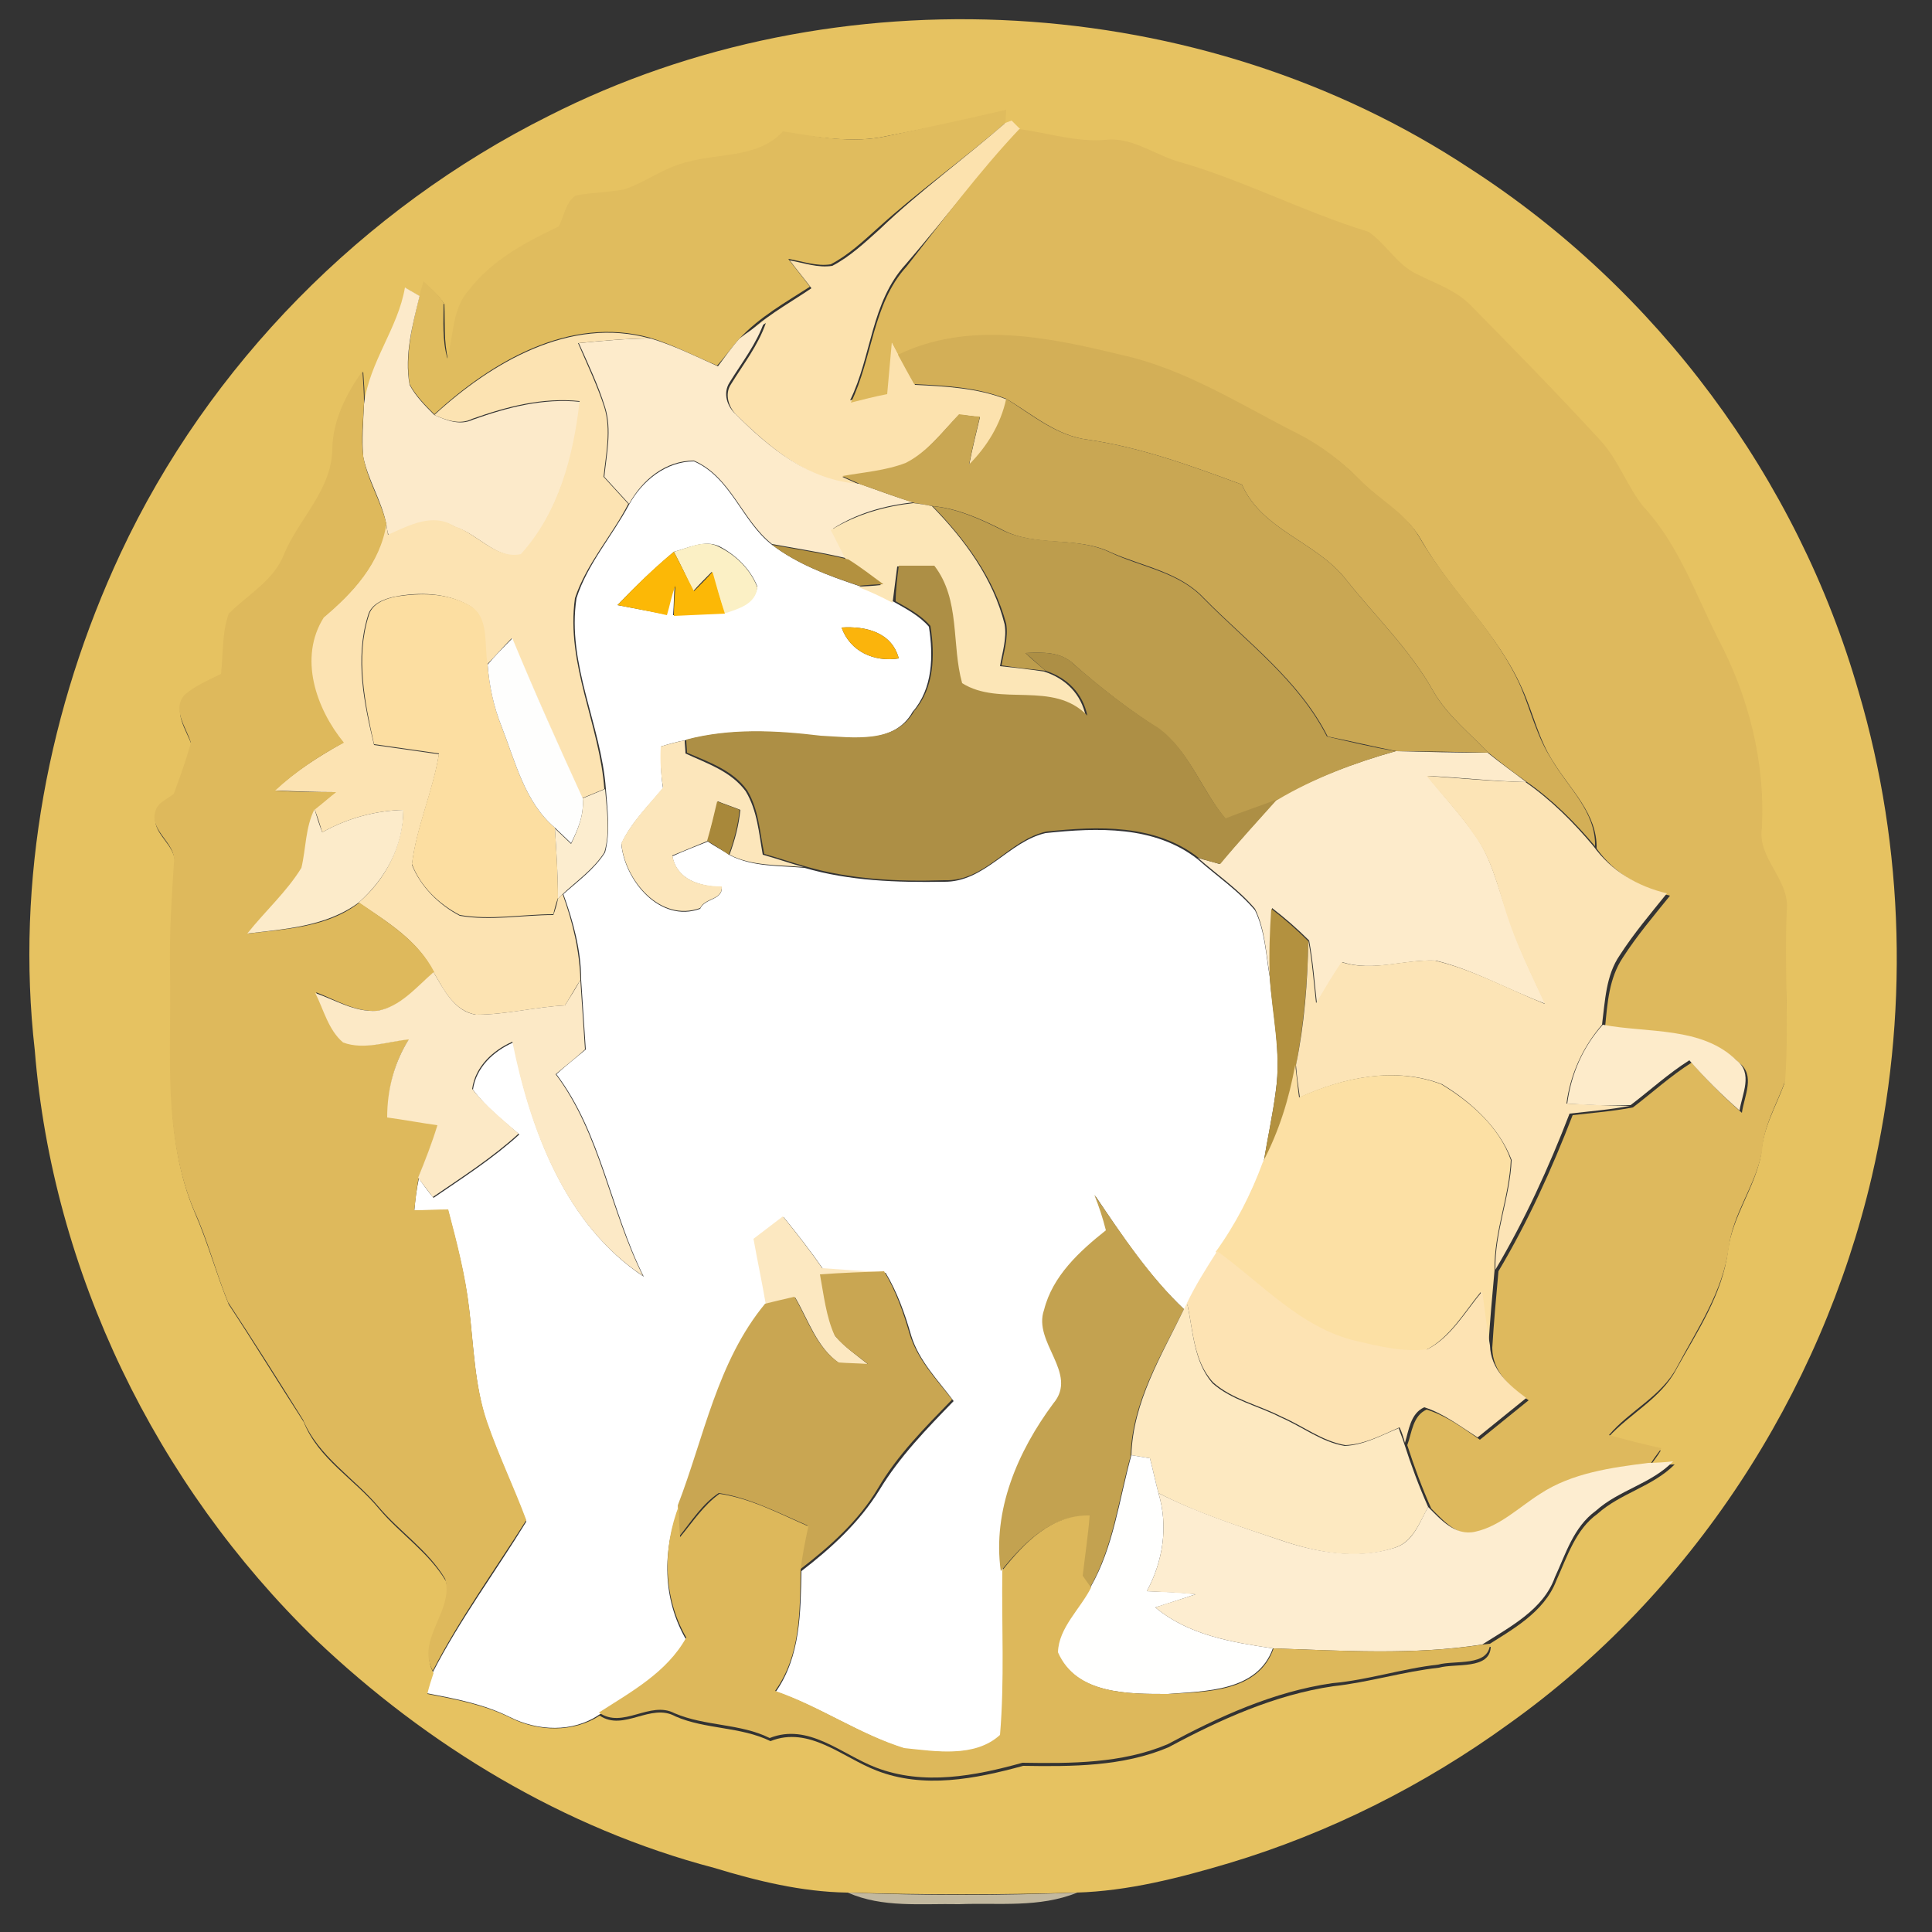<?xml version="1.0" encoding="utf-8"?>
<!-- Generator: Adobe Illustrator 26.0.3, SVG Export Plug-In . SVG Version: 6.00 Build 0)  -->
<svg version="1.1" id="Layer_1" xmlns="http://www.w3.org/2000/svg" xmlns:xlink="http://www.w3.org/1999/xlink" x="0px" y="0px"
	 viewBox="0 0 250 250" style="enable-background:new 0 0 250 250;" xml:space="preserve">
<rect x="0" y="0" width="250" height="250" fill="#333333" stroke="none"/>
<style type="text/css">
	.st0{fill:#FFFFFF;}
	.st1{fill:#E6C261;}
	.st2{fill:#E0BC5E;}
	.st3{fill:#FCE2AE;}
	.st4{fill:#DEB95D;}
	.st5{fill:#FCEACA;}
	.st6{fill:#FDEBCB;}
	.st7{fill:#FCE3B2;}
	.st8{fill:#D3AF57;}
	.st9{fill:#DEB95C;}
	.st10{fill:#C9A753;}
	.st11{fill:#FCE6B7;}
	.st12{fill:#BD9D4D;}
	.st13{fill:#FBF0C5;}
	.st14{fill:#B3913F;}
	.st15{fill:#FCB806;}
	.st16{fill:#AD8F45;}
	.st17{fill:#FCDEA1;}
	.st18{fill:#FBB40C;}
	.st19{fill:#FEFEFD;}
	.st20{fill:#FCE6BB;}
	.st21{fill:#FCE4B6;}
	.st22{fill:#FCEDCF;}
	.st23{fill:#A8883A;}
	.st24{fill:#FCEBCA;}
	.st25{fill:#FCE9C6;}
	.st26{fill:#FDEBCA;}
	.st27{fill:#FCE0A4;}
	.st28{fill:#C3A250;}
	.st29{fill:#FCE8C1;}
	.st30{fill:#FDE3B3;}
	.st31{fill:#C9A652;}
	.st32{fill:#FDE9C1;}
	.st33{fill:#FFFFFE;}
	.st34{fill:#FDEDD0;}
	.st35{fill:#DDB85B;}
	.st36{fill:#C2B89F;}
</style>
<g id="_x23_ffffffff">
	<path class="st0" d="M81.4,65.3c1.7-3.1,4.8-5.6,8.4-5.6c4.8,2.1,6.2,7.8,10.1,10.8c3.3,2.5,7.3,4,11.2,5.3
		c1.6,0.6,3.1,1.3,4.6,2.1c1.6,0.9,3.3,1.8,4.5,3.2c0.6,3.8,0.5,8-2.1,11c-2.4,4.3-8,3.4-12.1,3.2c-5.8-0.8-11.7-1-17.4,0.5
		c-1.1,0.2-2.1,0.5-3.1,0.8c0,1.8,0,3.6,0.3,5.4c-1.9,2.3-4.1,4.4-5.4,7.2c0.4,4.7,5,10.3,10.2,8.4c0.6-1.4,2.9-1.1,2.8-2.8
		c-2.8-0.1-5.8-0.9-6.4-4c1.5-0.7,3.1-1.3,4.6-1.9c0.7,0.5,2.2,1.3,2.9,1.8c3,1.5,6.4,1.3,9.6,1.6c5.8,1.7,12,1.9,18,1.8
		c5.3,0.1,8.4-5.2,13.2-6.3c6.7-0.7,14.1-1,19.7,3.4c2.5,2.2,5.3,4.1,7.4,6.6c1.3,2.7,1.4,5.7,1.9,8.6c0.4,4.9,1.5,9.8,0.8,14.7
		c-0.4,3.2-1.1,6.3-1.6,9.4c-1.6,4-3.5,7.9-5.9,11.5c-1.4,2.2-2.7,4.4-3.9,6.7l-0.4,0.8c-4.6-4.3-8.1-9.6-11.6-14.8
		c0.6,1.5,1.1,3,1.7,4.5c-3.4,2.8-6.9,5.9-8,10.3c-1.5,4.2,4.4,8.2,1.2,12.1c-4.6,6.2-8,13.8-6.8,21.7c0,7.1,0.3,14.2-0.3,21.3
		c-3.3,2.9-8.3,2.1-12.4,1.7c-5.8-1.8-10.9-5.4-16.7-7.4c3.2-4.6,3.2-10.3,3.3-15.6c3.9-3,7.5-6.3,10.1-10.5
		c2.6-4.3,6.1-7.9,9.6-11.5c-2-2.7-4.5-5.2-5.5-8.5c-0.8-2.8-1.8-5.6-3.3-8.1c-2.7-0.1-5.4-0.3-8.1-0.5c-1.6-2.3-3.3-4.5-5.1-6.7
		c-1.3,1-2.5,1.9-3.8,2.9c0.6,2.8,1.1,5.7,1.6,8.5c-6.2,7.4-7.9,17.2-11.3,26.1c-2.2,5.6-2.2,11.9,0.9,17.2c-2.6,4.5-7.2,7-11.3,9.7
		c-3.4,2.3-7.9,2.1-11.5,0.3c-3.4-1.7-7.1-2.4-10.8-3.1c0.2-0.9,0.5-1.8,0.8-2.7c3.5-6.8,8.1-13,12.1-19.5
		c-1.6-4.3-3.6-8.5-5.1-12.8c-1.6-4.8-1.7-9.8-2.3-14.7c-0.5-4.3-1.6-8.5-2.7-12.7c-1.5,0-2.9,0.1-4.4,0.1c0.1-1.4,0.3-2.9,0.6-4.3
		c0.6,0.8,1.2,1.7,1.9,2.5c3.8-2.6,7.7-5.1,11.1-8.2c-2.1-1.8-4.3-3.5-6-5.8c0.4-2.9,2.7-5,5.2-6.1c2.3,11.4,6.8,23.6,16.9,30.3
		C79,156.6,77.8,146.7,72,139c1.2-1.1,2.5-2.1,3.8-3.2c-0.2-3-0.4-6-0.6-9c0-3.8-1-7.5-2.3-11.1c1.9-1.7,4-3.2,5.4-5.4
		c0.7-2.7,0.3-5.5,0.1-8.2c-0.6-8.3-5.1-16.2-3.8-24.7C76,73,79.2,69.4,81.4,65.3 M87.2,71.4c-2.6,2.2-5,4.5-7.3,6.9
		c2.1,0.4,4.2,0.8,6.3,1.2c0.4-1.3,0.6-2.6,1.1-3.8c-0.1,1.3-0.1,2.6-0.2,3.9c2.2-0.1,4.4-0.2,6.6-0.3c1.7-0.6,4-1.2,4.3-3.4
		c-0.9-2.3-2.8-4.1-4.9-5.2C91.2,69.8,89.1,70.9,87.2,71.4 M108.9,81.2c1.1,3.1,4.2,4.5,7.4,4C115.4,81.8,112,81,108.9,81.2z"/>
</g>
<g id="_x23_e6c261ff">
	<path class="st1" d="M71,15c37.2-18.9,84.4-16.2,119.2,6.8c24.2,15.6,42.4,40.1,50.3,67.7c6,20.3,6.5,42.2,1.7,62.8
		c-6.6,28.2-23.4,54-47,70.8c-10.9,7.9-23.2,14.1-36.2,18c-6.4,1.9-13,3.6-19.7,3.8c-9.9,0.3-19.8,0.3-29.7,0
		c-5.9-0.1-11.6-1.5-17.2-3.2c-19.4-5.1-37.1-15.8-51.6-29.6c-20.6-20-34-47.5-36.3-76.2C2,114,6.3,91.5,15.6,71.6
		C27,47.2,47,27,71,15 M114.8,17.6c-4.4,1-9,0.1-13.4-0.4c-3.2,3.4-8,2.8-12.1,3.9c-3,0.6-5.5,2.6-8.4,3.6c-2.1,0.4-4.2,0.4-6.3,0.8
		c-1.3,0.8-1.5,2.7-2.2,4c-4.3,2.1-8.7,4.4-11.6,8.2c-2.2,2.4-2,5.9-2.8,8.9c-0.6-2.4-0.4-4.8-0.5-7.2c-0.6-1.1-1.7-1.9-2.6-2.8
		c-0.1,0.5-0.4,1.4-0.5,1.8c-0.5-0.3-1.4-0.8-1.9-1.1c-0.9,5.3-4.6,9.7-5.3,15c0-1.4-0.1-2.8-0.2-4.2c-2,3-3.8,6.3-3.9,10
		c-0.1,5.3-4.3,9.1-6.2,13.8c-1.3,3.5-4.6,5.4-7.2,7.8c-1,2.5-0.7,5.2-1,7.8c-1.6,0.8-3.3,1.5-4.7,2.7c-1.7,1.9,0.1,4.2,0.8,6.2
		c-0.6,2.2-1.4,4.5-2.2,6.6c-0.8,0.8-2.1,1.2-2.4,2.3c-0.8,2.6,2.8,4,2.4,6.7c-0.3,4.7-0.6,9.4-0.5,14.1c0.2,10.3-1,21.1,3.1,30.8
		c1.7,3.9,2.8,8,4.4,11.9c3.3,5,6.4,10.1,9.7,15.2c1.9,4.8,6.6,7.4,9.8,11.3c2.7,3.2,6.4,5.6,8.6,9.3c1.2,4.1-3.8,7.8-1.6,11.9
		c-0.3,0.9-0.6,1.8-0.8,2.7c3.7,0.7,7.4,1.4,10.8,3.1c3.6,1.8,8.1,1.9,11.5-0.3c3.1,2.1,6.6-1.7,9.8,0.1c3.9,1.7,8.4,1.3,12.3,3.2
		c5-2,9.3,2.1,13.7,3.8c6.1,2.4,12.8,1.1,19-0.6c6.3,0.1,12.9,0.1,18.8-2.4c6.7-3.6,13.8-6.8,21.3-7.9c4.6-0.5,9.1-1.9,13.7-2.4
		c2.1-0.6,6.6,0.3,6.7-2.7l-0.9,0.1c3.6-2.3,7.8-4.5,9.4-8.7c1.4-3.1,2.5-6.6,5.3-8.6c3-2.7,7.1-3.5,10-6.4c-0.8,0-2.4,0.1-3.2,0.2
		c0.5-0.7,1-1.3,1.4-2c-2.3-0.5-4.6-1.1-6.8-1.7c2.8-3.1,6.8-5,8.8-8.8c2.7-4.9,6-9.7,6.7-15.4c0.6-4.5,3.5-8.1,4.3-12.5
		c0.2-3.3,1.9-6.1,3-9.1c0.5-7.3,0-14.7,0.2-22c0.5-4.1-3.8-6.8-3.2-10.9c0.5-8.4-1.7-16.8-5.6-24.2c-2.9-5.9-5.2-12.4-9.8-17.3
		c-2.1-2.7-3.2-6-5.5-8.5c-5.4-5.9-11.1-11.6-16.6-17.4c-1.9-2-4.6-2.9-7-4.1c-2.6-1.2-4-3.9-6.3-5.5c-8.5-2.6-16.5-6.8-25-9.2
		c-3-1-5.7-3.1-9.1-2.7c-3.8,0.3-7.4-0.9-11.1-1.4c-0.3-0.3-0.8-0.8-1.1-1.1l-0.8,0.3c0-0.4,0.1-1.3,0.1-1.7
		C125.1,15.5,119.9,16.6,114.8,17.6z"/>
</g>
<g id="_x23_e0bc5eff">
	<path class="st2" d="M114.8,17.6c5.1-1.1,10.3-2.2,15.4-3.4c0,0.4-0.1,1.3-0.1,1.7c-5.4,4.7-11.2,8.8-16.5,13.6
		c-1.9,1.7-3.8,3.5-6.1,4.7c-1.8,0.3-3.7-0.4-5.5-0.7c0.9,1.2,1.9,2.4,2.8,3.6c-3.1,2-6.5,3.9-9.1,6.7c-1,1.1-1.9,2.4-2.9,3.5
		c-2.9-1.2-5.7-2.7-8.7-3.6c-10.4-2.9-20.5,3.1-27.9,9.9c-1.2-1.2-2.4-2.4-3.2-3.9c-0.6-3.9,0.4-7.8,1.3-11.5
		c0.1-0.5,0.4-1.4,0.5-1.8c0.9,0.9,2,1.7,2.6,2.8c0,2.4-0.2,4.8,0.5,7.2c0.8-3,0.6-6.5,2.8-8.9c3-3.9,7.4-6.2,11.6-8.2
		c0.7-1.3,0.9-3.2,2.2-4c2.1-0.4,4.2-0.4,6.3-0.8c2.9-1,5.4-3,8.4-3.6c4.1-1.1,9-0.5,12.1-3.9C105.8,17.7,110.3,18.6,114.8,17.6z"/>
</g>
<g id="_x23_fce2aeff">
	<path class="st3" d="M130.1,15.9l0.8-0.3c0.3,0.3,0.8,0.8,1.1,1.1c-5.2,5.6-9.8,11.7-14.8,17.5c-4.5,4.9-4.4,11.9-7.2,17.6
		c1.5-0.4,3.1-0.7,4.7-1.1c0.2-2.2,0.4-4.5,0.6-6.7c0.3,0.6,0.7,1.3,1,1.9c0.7,1.3,1.4,2.6,2.1,3.9c4,0.2,8.1,0.4,11.9,1.9
		c-0.7,3.3-2.5,6.2-4.9,8.5c0.4-2.1,0.9-4.1,1.4-6.2c-0.7-0.1-2-0.3-2.7-0.3c-2.2,2.2-4.1,4.9-6.9,6.3c-2.6,1-5.5,1.2-8.2,1.7
		c0.8,0.4,1.6,0.7,2.4,1.1c-6.5-0.4-11.6-4.7-16-9c-1.1-1-1.7-2.8-0.8-4.1c1.6-2.6,3.5-5,4.5-7.9c-1.1,0.7-2.2,1.4-3.2,2.2
		c2.6-2.8,6-4.6,9.1-6.7c-0.9-1.2-1.9-2.4-2.8-3.6c1.8,0.3,3.6,1,5.5,0.7c2.3-1.2,4.2-3,6.1-4.7C118.9,24.8,124.7,20.6,130.1,15.9z"
		/>
</g>
<g id="_x23_deb95dff">
	<path class="st4" d="M131.9,16.7c3.7,0.5,7.3,1.7,11.1,1.4c3.3-0.4,6.1,1.7,9.1,2.7c8.6,2.4,16.5,6.6,25,9.2
		c2.3,1.6,3.7,4.3,6.3,5.5c2.4,1.2,5.1,2.1,7,4.1C196,45.3,201.6,51,207.1,57c2.3,2.5,3.4,5.8,5.5,8.5c4.6,4.9,6.8,11.4,9.8,17.3
		c3.9,7.4,6,15.8,5.6,24.2c-0.7,4.1,3.7,6.8,3.2,10.9c-0.3,7.3,0.3,14.7-0.2,22c-1.1,3-2.8,5.8-3,9.1c-0.8,4.4-3.8,8-4.3,12.5
		c-0.8,5.7-4.1,10.5-6.7,15.4c-2,3.8-6.1,5.6-8.8,8.8c2.2,0.6,4.5,1.2,6.8,1.7c-0.5,0.7-1,1.3-1.4,2c-4.8,0.6-9.8,1.3-13.9,4.1
		c-2.7,1.7-5.1,4.2-8.4,4.9c-2.6,0.6-4.5-1.6-6.1-3.2c-1.2-2.7-2.2-5.4-3.1-8.2c0.6-1.6,0.7-3.8,2.5-4.6c2.6,0.8,4.7,2.4,6.9,3.9
		c2.1-1.7,4.2-3.4,6.3-5.1c-2.3-1.6-4.7-3.7-4.7-6.8c0.2-3.3,0.5-6.6,0.8-9.9c3.8-6.4,6.9-13.2,9.6-20.2c2.6-0.3,5.2-0.5,7.8-1
		c2.5-1.9,4.9-4.1,7.6-5.8c2,2.3,4.2,4.5,6.5,6.5c0.3-2.2,1.8-4.9-0.4-6.5c-4.5-4.4-11.6-3.5-17.3-4.6c0.3-3.1,0.5-6.3,2.3-9
		c1.8-2.8,4-5.4,6.1-8c-3.8-0.9-7.2-2.9-9.5-6.1c0.1-4.5-3.4-7.6-5.6-11.2c-1.9-2.9-2.6-6.3-4-9.4c-3.2-7.3-9.3-12.6-13.2-19.5
		c-1.8-3.1-5.1-4.8-7.6-7.3c-2.3-2.4-5-4.5-8.1-6c-7.4-3.8-14.6-8.4-22.9-10.2c-9.3-2.3-19.7-4.4-28.8,0c-0.3-0.6-0.7-1.3-1-1.9
		c-0.2,2.2-0.4,4.5-0.6,6.7c-1.6,0.3-3.1,0.7-4.7,1.1c2.8-5.7,2.8-12.8,7.2-17.6C122.1,28.4,126.7,22.2,131.9,16.7z"/>
</g>
<g id="_x23_fceacaff">
	<path class="st5" d="M52.4,37.2c0.5,0.3,1.4,0.8,1.9,1.1c-0.9,3.7-2,7.6-1.3,11.5c0.8,1.5,2,2.7,3.2,3.9c1.6,0.7,3.3,1.4,5,0.6
		c4.5-1.6,9.1-2.8,13.9-2.3c-0.8,7-2.8,14.4-7.6,19.8c-3.2,0.7-5.6-2.7-8.6-3.6c-2.8-1.7-5.9-0.1-8.6,1.1c-0.1-0.3-0.3-1.1-0.3-1.4
		c-0.6-3.1-2.4-5.8-3-8.8c-0.2-2.3,0-4.5,0.1-6.8C47.8,46.8,51.5,42.5,52.4,37.2z"/>
</g>
<g id="_x23_fdebcbff">
	<path class="st6" d="M95.7,43.8c1-0.8,2.1-1.5,3.2-2.2c-1,2.9-2.9,5.3-4.5,7.9c-0.9,1.4-0.3,3.1,0.8,4.1c4.4,4.4,9.5,8.6,16,9
		c2.3,0.8,4.6,1.7,7,2.4c-3.7,0.4-7.3,1.4-10.4,3.4c0.7,1.3,1.3,2.6,2,3.9c-3.3-0.8-6.6-1.3-9.9-1.9c-3.9-3.1-5.3-8.7-10.1-10.8
		c-3.7,0-6.7,2.5-8.4,5.6c-1.1-1.2-2.1-2.3-3.2-3.5c0.3-3,1-6.1,0.1-9c-0.9-2.9-2.2-5.6-3.4-8.3c3.1-0.3,6.2-0.6,9.3-0.6
		c3,0.9,5.8,2.3,8.7,3.6C93.8,46.2,94.7,44.9,95.7,43.8z"/>
	<path class="st6" d="M180.6,97.2c4,0.1,7.9,0.2,11.9,0.2c1.6,1.3,3.3,2.5,5,3.8c-4.3-0.1-8.6-0.6-12.8-0.8c2.1,2.6,4.3,5,6.2,7.7
		c2.1,3,2.9,6.6,4.1,10c1.3,4.1,3.2,8,5,11.8c-4.8-1.8-9.3-4.4-14.2-5.6c-4-0.2-8.1,1.5-12.1,0.2c-1.1,1.7-2.2,3.5-3.3,5.3
		c-0.3-2.7-0.5-5.4-1-8.1c-1.5-1.5-3.1-2.9-4.8-4.2c-0.2,2.9-0.3,5.8-0.3,8.7c-0.5-2.9-0.6-5.9-1.9-8.6c-2.1-2.5-4.9-4.4-7.4-6.6
		c0.9,0.3,1.9,0.5,2.8,0.8c2.4-2.8,4.9-5.6,7.4-8.4C170,100.7,175.2,98.7,180.6,97.2z"/>
</g>
<g id="_x23_fce3b2ff">
	<path class="st7" d="M56.2,53.7c7.4-6.8,17.6-12.8,27.9-9.9c-3.1,0-6.2,0.3-9.3,0.6c1.2,2.8,2.5,5.5,3.4,8.3c0.9,2.9,0.2,6.1-0.1,9
		c1.1,1.2,2.1,2.3,3.2,3.5c-2.1,4.1-5.4,7.7-6.9,12.2c-1.2,8.5,3.2,16.4,3.8,24.7c-1,0.4-1.9,0.8-2.9,1.2
		c-3.1-6.9-6.2-13.8-9.1-20.7c-1.1,1.1-2.1,2.3-3.2,3.4c-0.5-2.6,0.3-6.2-2.4-7.7c-2.9-1.6-6.3-1.7-9.5-1.1
		c-1.4,0.3-3.1,0.9-3.5,2.5c-1.7,5.5-0.5,11.3,0.8,16.7c2.8,0.4,5.6,0.8,8.4,1.2c-0.8,4.9-2.9,9.4-3.5,14.3c1.1,2.8,3.5,5.2,6.2,6.6
		c4,0.7,8.1-0.1,12.1-0.1c0.2-0.5,0.5-1.5,0.6-2.1l0.6-0.6c1.3,3.6,2.2,7.3,2.3,11.1c-0.7,1.1-1.3,2.2-2,3.3
		c-3.8,0.2-7.6,1.2-11.5,1.2c-2.9-0.5-4.2-3.3-5.5-5.5c-2-4.1-6-6.5-9.7-9c3.5-3,5.7-7.3,5.8-12c-3.7,0.1-7.3,1.1-10.5,2.9
		c-0.3-1-0.6-2-1-3c0.9-0.7,1.8-1.5,2.7-2.2c-2.6,0-5.3-0.1-7.9-0.2c2.7-2.5,5.7-4.4,8.9-6.2c-3.6-4.4-5.9-11-2.6-16.2
		c3.8-3.2,7.3-6.9,8.1-12.1c0.1,0.3,0.3,1,0.3,1.4c2.7-1.2,5.8-2.9,8.6-1.1c2.9,0.9,5.4,4.3,8.6,3.6c4.9-5.4,6.8-12.7,7.6-19.8
		c-4.8-0.5-9.4,0.7-13.9,2.3C59.5,55,57.8,54.4,56.2,53.7z"/>
</g>
<g id="_x23_d3af57ff">
	<path class="st8" d="M116.2,45.9c9.1-4.4,19.4-2.3,28.8,0c8.3,1.8,15.4,6.4,22.9,10.2c3,1.5,5.7,3.6,8.1,6c2.4,2.5,5.8,4.2,7.6,7.3
		c3.9,6.8,10,12.2,13.2,19.5c1.3,3.1,2.1,6.5,4,9.4c2.1,3.6,5.7,6.7,5.6,11.2c-2.6-3.1-5.5-6-8.8-8.3c-1.7-1.2-3.4-2.5-5-3.8
		c-2.4-2.5-5.3-4.8-7.1-7.9c-3-5.4-7.6-9.8-11.4-14.6c-3.8-4.8-10.8-6.3-13.4-12.2c-6.5-2.4-13-4.8-19.9-5.8
		c-4.1-0.5-7.2-3.3-10.6-5.3c-3.8-1.5-7.9-1.7-11.9-1.9C117.6,48.5,116.9,47.2,116.2,45.9z"/>
</g>
<g id="_x23_deb95cff">
	<path class="st9" d="M43,58c0.1-3.7,1.8-7,3.9-10c0.1,1.4,0.2,2.8,0.2,4.2C47,54.5,46.7,56.7,47,59c0.5,3.1,2.3,5.8,3,8.8
		c-0.8,5.1-4.3,8.9-8.1,12.1c-3.3,5.2-1,11.8,2.6,16.2c-3.2,1.7-6.2,3.7-8.9,6.2c2.6,0.2,5.3,0.2,7.9,0.2c-0.9,0.7-1.8,1.5-2.7,2.2
		c-1.2,2.3-1.1,5.1-1.7,7.6c-1.9,3.2-4.7,5.7-7,8.5c5-0.6,10.3-0.8,14.4-4c3.6,2.5,7.6,4.9,9.7,9c-2.2,1.9-4.2,4.5-7.3,5
		c-2.9,0.2-5.4-1.4-8-2.4c1.1,2.2,1.7,4.8,3.6,6.4c2.7,1,5.7,0,8.5-0.4c-2,3-2.8,6.5-2.8,10.1c2.2,0.3,4.3,0.7,6.5,1
		c-0.7,2.3-1.6,4.6-2.5,6.8c-0.3,1.4-0.4,2.9-0.6,4.3c1.5,0,2.9-0.1,4.4-0.1c1.1,4.2,2.2,8.4,2.7,12.7c0.6,4.9,0.7,10,2.3,14.7
		c1.5,4.4,3.5,8.5,5.1,12.8c-4.1,6.5-8.6,12.7-12.1,19.5c-2.2-4.1,2.8-7.8,1.6-11.9c-2.2-3.7-5.9-6.1-8.6-9.3
		c-3.2-3.8-7.8-6.5-9.8-11.3c-3.2-5.1-6.4-10.2-9.7-15.2c-1.6-3.9-2.6-8-4.4-11.9c-4.1-9.7-2.9-20.5-3.1-30.8
		c-0.1-4.7,0.2-9.4,0.5-14.1c0.4-2.6-3.2-4.1-2.4-6.7c0.3-1.2,1.6-1.6,2.4-2.3c0.8-2.2,1.6-4.4,2.2-6.6c-0.6-2-2.5-4.3-0.8-6.2
		c1.4-1.2,3.1-1.9,4.7-2.7c0.3-2.6,0.1-5.3,1-7.8c2.5-2.5,5.9-4.3,7.2-7.8C38.7,67.1,43,63.3,43,58z"/>
</g>
<g id="_x23_c9a753ff">
	<path class="st10" d="M130.2,51.6c3.4,2.1,6.5,4.8,10.6,5.3c6.9,1,13.4,3.4,19.9,5.8c2.6,5.9,9.6,7.4,13.4,12.2
		c3.8,4.8,8.4,9.2,11.4,14.6c1.8,3.1,4.6,5.3,7.1,7.9c-4-0.1-7.9-0.2-11.9-0.2c-3-0.6-5.9-1.3-8.9-1.9c-3.7-7.3-10.4-12.2-16-17.9
		c-3.2-3.4-7.9-4.1-12-5.9c-4.5-2.2-9.8-0.6-14.2-3c-2.8-1.4-5.7-2.7-8.8-3c-0.8-0.1-1.6-0.3-2.4-0.4c-2.3-0.7-4.6-1.6-7-2.4
		c-0.8-0.4-1.6-0.7-2.4-1.1c2.8-0.5,5.6-0.7,8.2-1.7c2.8-1.4,4.8-4.1,6.9-6.3c0.7,0.1,2,0.3,2.7,0.3c-0.5,2.1-1,4.1-1.4,6.2
		C127.7,57.8,129.5,54.9,130.2,51.6z"/>
</g>
<g id="_x23_fce6b7ff">
	<path class="st11" d="M118.2,65.1c0.8,0.1,1.6,0.2,2.4,0.4c4.2,4.3,7.9,9.3,9.4,15.3c0.3,1.8-0.3,3.6-0.6,5.4
		c1.9,0.2,3.8,0.4,5.7,0.7c2.8,0.9,4.8,2.9,5.4,5.8c-4.4-4.6-11.3-1.1-16.2-4.2c-1.3-5.1-0.2-10.8-3.6-15.2c-1.5,0-3,0-4.6,0
		c-0.2,1.6-0.4,3.1-0.6,4.7c-1.5-0.8-3-1.5-4.6-2.1c0.8,0,2.3-0.1,3.1-0.2c-1.5-1.1-2.9-2.3-4.5-3.2c-0.7-1.3-1.3-2.6-2-3.9
		C110.9,66.5,114.6,65.5,118.2,65.1z"/>
</g>
<g id="_x23_bd9d4dff">
	<path class="st12" d="M120.7,65.5c3.1,0.3,6,1.6,8.8,3c4.4,2.3,9.7,0.8,14.2,3c4,1.9,8.8,2.5,12,5.9c5.6,5.7,12.3,10.6,16,17.9
		c3,0.7,5.9,1.4,8.9,1.9c-5.3,1.5-10.6,3.5-15.3,6.3c-2.2,0.9-4.5,1.7-6.7,2.5c-3.1-3.7-4.7-8.8-8.7-11.7C146,91.8,142.4,89,139,86
		c-1.7-1.7-4.1-1.6-6.3-1.5c0.8,0.8,1.7,1.5,2.6,2.3c-1.9-0.2-3.8-0.4-5.7-0.7c0.3-1.8,0.9-3.6,0.6-5.4
		C128.6,74.8,124.9,69.8,120.7,65.5z"/>
</g>
<g id="_x23_fbf0c5ff">
	<path class="st13" d="M87.2,71.4c1.9-0.5,4-1.7,5.9-0.6c2.2,1.1,4,2.9,4.9,5.2c-0.2,2.2-2.5,2.8-4.3,3.4c-0.5-1.8-1.1-3.6-1.6-5.4
		c-0.6,0.6-1.8,1.8-2.4,2.5C88.9,74.8,88.1,73.1,87.2,71.4z"/>
</g>
<g id="_x23_b3913fff">
	<path class="st14" d="M99.9,70.5c3.3,0.6,6.6,1.1,9.9,1.9c1.6,1,3,2.1,4.5,3.2c-0.8,0-2.3,0.1-3.1,0.2
		C107.2,74.5,103.2,73,99.9,70.5z"/>
	<path class="st14" d="M164.5,117.6c1.7,1.3,3.3,2.7,4.8,4.2c-0.1,5.4-0.6,10.8-1.6,16.1c-0.9,4.4-2.2,8.6-4.2,12.6
		c0.5-3.2,1.2-6.3,1.6-9.4c0.7-4.9-0.5-9.8-0.8-14.7C164.2,123.4,164.3,120.5,164.5,117.6z"/>
</g>
<g id="_x23_fcb806ff">
	<path class="st15" d="M79.9,78.3c2.3-2.4,4.7-4.8,7.3-6.9c0.9,1.7,1.7,3.4,2.6,5.1c0.6-0.6,1.8-1.8,2.4-2.5c0.5,1.8,1,3.6,1.6,5.4
		c-2.2,0.1-4.4,0.2-6.6,0.3c0-1.3,0.1-2.6,0.2-3.9c-0.5,1.2-0.7,2.5-1.1,3.8C84.1,79.1,82,78.7,79.9,78.3z"/>
</g>
<g id="_x23_ad8f45ff">
	<path class="st16" d="M116.3,73.2c1.5,0,3,0,4.6,0c3.4,4.4,2.2,10.2,3.6,15.2c4.9,3.1,11.8-0.4,16.2,4.2c-0.6-2.9-2.6-4.9-5.4-5.8
		c-0.9-0.8-1.7-1.5-2.6-2.3c2.2-0.1,4.7-0.2,6.3,1.5c3.5,3,7,5.8,10.9,8.2c4,2.9,5.5,8,8.7,11.7c2.2-0.9,4.5-1.6,6.7-2.5
		c-2.5,2.8-5,5.5-7.4,8.4c-0.9-0.2-1.9-0.5-2.8-0.8c-5.6-4.4-13-4.1-19.7-3.4c-4.9,1.1-7.9,6.5-13.2,6.3c-6,0.2-12.2-0.1-18-1.8
		c-1.8-0.5-3.5-1.1-5.3-1.6c-0.6-2.8-0.7-5.7-2.2-8.2c-1.8-2.6-5-3.7-7.8-4.9c0-0.4-0.1-1.3-0.1-1.7c5.7-1.5,11.6-1.2,17.4-0.5
		c4.1,0.2,9.7,1.1,12.1-3.2c2.6-3,2.7-7.2,2.1-11c-1.2-1.4-2.9-2.3-4.5-3.2C115.9,76.3,116.1,74.8,116.3,73.2z"/>
</g>
<g id="_x23_fcdea1ff">
	<path class="st17" d="M47.7,79.7c0.4-1.6,2.1-2.2,3.5-2.5c3.2-0.5,6.6-0.5,9.5,1.1c2.7,1.5,1.9,5.1,2.4,7.7c0.2,2.7,0.8,5.5,1.8,8
		c1.8,4.6,3,9.8,6.9,13.1c0.2,3,0.4,6.1,0.4,9.1c-0.2,0.5-0.5,1.6-0.6,2.1c-4,0-8.1,0.8-12.1,0.1c-2.7-1.4-5.1-3.7-6.2-6.6
		c0.6-4.9,2.7-9.4,3.5-14.3c-2.8-0.4-5.6-0.8-8.4-1.2C47.2,90.9,46,85.1,47.7,79.7z"/>
</g>
<g id="_x23_fbb40cff">
	<path class="st18" d="M108.9,81.2c3.1-0.2,6.5,0.6,7.4,4C113.1,85.7,110,84.3,108.9,81.2z"/>
</g>
<g id="_x23_fefefdff">
	<path class="st19" d="M63.1,86c1-1.2,2.1-2.3,3.2-3.4c2.9,7,6,13.9,9.1,20.7c0.2,2.1-0.6,4-1.5,5.8c-0.5-0.5-1.6-1.5-2.1-2
		c-3.9-3.3-5.1-8.5-6.9-13.1C63.9,91.5,63.3,88.8,63.1,86z"/>
</g>
<g id="_x23_fce6bbff">
	<path class="st20" d="M85.5,96.6c1-0.3,2.1-0.6,3.1-0.8c0,0.4,0.1,1.3,0.1,1.7c2.8,1.3,5.9,2.3,7.8,4.9c1.5,2.5,1.7,5.4,2.2,8.2
		c1.8,0.5,3.5,1.1,5.3,1.6c-3.2-0.3-6.7-0.1-9.6-1.6c0.7-1.9,1.2-3.8,1.4-5.8c-0.7-0.3-2.2-0.8-2.9-1.1c-0.4,1.7-0.9,3.4-1.3,5.1
		c-1.5,0.6-3.1,1.3-4.6,1.9c0.6,3.2,3.6,4,6.4,4c0.1,1.8-2.1,1.4-2.8,2.8c-5.2,1.9-9.8-3.7-10.2-8.4c1.3-2.7,3.5-4.9,5.4-7.2
		C85.5,100.2,85.4,98.4,85.5,96.6z"/>
</g>
<g id="_x23_fce4b6ff">
	<path class="st21" d="M184.6,100.4c4.3,0.3,8.5,0.7,12.8,0.8c3.3,2.3,6.2,5.2,8.8,8.3c2.3,3.2,5.7,5.2,9.5,6.1
		c-2.1,2.6-4.3,5.2-6.1,8c-1.8,2.6-1.9,5.9-2.3,9c-2.5,2.9-4.1,6.4-4.6,10.2c2.7,0.1,5.4,0.3,8.2,0.3c-2.6,0.5-5.2,0.7-7.8,1
		c-2.7,7-5.8,13.8-9.6,20.2c-0.1-4.9,1.9-9.4,2.1-14.2c-1.6-4.2-5.2-7.5-9-9.8c-6-2.3-12.7-0.9-18.4,1.7c-0.2-1.4-0.4-2.8-0.5-4.2
		c1.1-5.3,1.5-10.7,1.6-16.1c0.5,2.7,0.7,5.4,1,8.1c1.1-1.8,2.1-3.6,3.3-5.3c4,1.3,8-0.4,12.1-0.2c5,1.2,9.5,3.7,14.2,5.6
		c-1.8-3.9-3.7-7.7-5-11.8c-1.1-3.4-1.9-7-4.1-10C189,105.4,186.7,103,184.6,100.4z"/>
</g>
<g id="_x23_fcedcfff">
	<path class="st22" d="M75.4,103.3c1-0.4,1.9-0.8,2.9-1.2c0.2,2.7,0.7,5.5-0.1,8.2c-1.4,2.2-3.6,3.7-5.4,5.4l-0.6,0.6
		c0-3-0.2-6.1-0.4-9.1c0.5,0.5,1.6,1.5,2.1,2C74.8,107.3,75.6,105.4,75.4,103.3z"/>
</g>
<g id="_x23_a8883aff">
	<path class="st23" d="M91.5,108.8c0.5-1.7,0.9-3.4,1.3-5.1c0.7,0.3,2.2,0.8,2.9,1.1c-0.2,2-0.7,3.9-1.4,5.8
		C93.6,110.1,92.2,109.2,91.5,108.8z"/>
</g>
<g id="_x23_fcebcaff">
	<path class="st24" d="M39,112.3c0.6-2.5,0.5-5.2,1.7-7.6c0.3,1,0.6,2,1,3c3.2-1.8,6.8-2.8,10.5-2.9c0,4.7-2.3,8.9-5.8,12
		c-4.2,3.1-9.5,3.4-14.4,4C34.3,117.9,37.1,115.4,39,112.3z"/>
</g>
<g id="_x23_fce9c6ff">
	<path class="st25" d="M48.8,130.8c3-0.5,5.1-3.1,7.3-5c1.3,2.2,2.7,5.1,5.5,5.5c3.9,0,7.6-1,11.5-1.2c0.7-1.1,1.4-2.2,2-3.3
		c0.2,3,0.4,6,0.6,9c-1.2,1.1-2.5,2.1-3.8,3.2c5.8,7.7,7,17.6,11.3,26.1c-10.1-6.7-14.6-18.9-16.9-30.3c-2.5,1.1-4.8,3.2-5.2,6.1
		c1.7,2.2,3.9,3.9,6,5.8c-3.4,3.1-7.3,5.6-11.1,8.2c-0.6-0.8-1.3-1.7-1.9-2.5c0.9-2.2,1.8-4.5,2.5-6.8c-2.2-0.3-4.3-0.7-6.5-1
		c0-3.6,0.9-7.1,2.8-10.1c-2.8,0.3-5.8,1.4-8.5,0.4c-1.9-1.6-2.5-4.2-3.6-6.4C43.4,129.4,45.9,131,48.8,130.8z"/>
</g>
<g id="_x23_fdebcaff">
	<path class="st26" d="M202.8,142.8c0.5-3.8,2-7.3,4.6-10.2c5.8,1.1,12.8,0.2,17.3,4.6c2.2,1.7,0.7,4.4,0.4,6.5
		c-2.3-2-4.5-4.2-6.5-6.5c-2.7,1.7-5.1,3.9-7.6,5.8C208.2,143.1,205.5,143,202.8,142.8z"/>
</g>
<g id="_x23_fce0a4ff">
	<path class="st27" d="M163.4,150.4c2.1-4,3.4-8.2,4.2-12.6c0.2,1.4,0.3,2.8,0.5,4.2c5.7-2.6,12.4-4,18.4-1.7c3.8,2.3,7.5,5.5,9,9.8
		c-0.2,4.8-2.2,9.4-2.1,14.2c-0.3,3.3-0.6,6.6-0.8,9.9c-0.4-2.3-0.7-4.7-1-7c-2.2,2.7-4,5.9-7.1,7.5c-3.1,0.4-6.3-0.4-9.3-1.1
		c-7.1-1.7-12.1-7.5-17.9-11.6C159.9,158.4,161.9,154.5,163.4,150.4z"/>
</g>
<g id="_x23_c3a250ff">
	<path class="st28" d="M141.6,154.6c3.6,5.2,7,10.4,11.6,14.8c-3,6.1-6.7,12-6.9,19c-1.6,5.8-2.3,11.9-5.3,17.1
		c-0.3-0.4-0.8-1.1-1.1-1.5c0.4-2.6,0.7-5.2,0.9-7.8c-5-0.1-8.4,3.6-11.3,7.1c-1.1-7.9,2.2-15.5,6.8-21.7c3.3-3.9-2.7-7.9-1.2-12.1
		c1.1-4.4,4.6-7.6,8-10.3C142.7,157.6,142.2,156.1,141.6,154.6z"/>
</g>
<g id="_x23_fce8c1ff">
	<path class="st29" d="M97.5,160.3c1.3-1,2.5-1.9,3.8-2.9c1.8,2.2,3.5,4.4,5.1,6.7c2.7,0.2,5.4,0.4,8.1,0.5
		c-2.8,0.1-5.6,0.2-8.3,0.4c0.5,2.7,0.8,5.4,1.9,7.9c1.2,1.4,2.8,2.5,4.3,3.7c-1.2-0.1-2.5-0.1-3.8-0.2c-2.9-2-4-5.6-5.7-8.5
		c-1.3,0.3-2.5,0.6-3.8,0.9C98.6,165.9,98,163.1,97.5,160.3z"/>
</g>
<g id="_x23_fde3b3ff">
	<path class="st30" d="M153.6,168.6c1.1-2.3,2.5-4.5,3.9-6.7c5.8,4.2,10.8,9.9,17.9,11.6c3,0.7,6.2,1.5,9.3,1.1
		c3.1-1.6,4.9-4.9,7.1-7.5c0.3,2.3,0.6,4.7,1,7c0.1,3.1,2.4,5.1,4.7,6.8c-2.1,1.7-4.2,3.4-6.3,5.1c-2.2-1.4-4.4-3.1-6.9-3.9
		c-1.8,0.8-2,3-2.5,4.6c-0.2-0.7-0.4-1.4-0.7-2c-2.3,1-4.5,2.2-7,2.3c-3-0.5-5.5-2.5-8.3-3.7c-2.9-1.5-6.3-2.2-8.8-4.4
		C154.4,176.1,154.4,172.1,153.6,168.6z"/>
</g>
<g id="_x23_c9a652ff">
	<path class="st31" d="M106.1,164.9c2.8-0.2,5.6-0.3,8.3-0.4c1.5,2.5,2.5,5.3,3.3,8.1c1,3.3,3.4,5.8,5.5,8.5
		c-3.5,3.6-7.1,7.2-9.6,11.5c-2.5,4.2-6.2,7.5-10.1,10.5c0.2-1.9,0.7-3.8,1-5.7c-3.7-1.6-7.5-3.6-11.5-4.2c-2.1,1.4-3.5,3.6-5.1,5.6
		c-0.1-1.3-0.2-2.7-0.2-4c3.4-8.8,5.1-18.6,11.3-26.1c1.2-0.3,2.5-0.6,3.8-0.9c1.7,2.9,2.8,6.5,5.7,8.5c1.2,0.1,2.5,0.1,3.8,0.2
		c-1.5-1.2-3.1-2.2-4.3-3.7C106.9,170.4,106.6,167.6,106.1,164.9z"/>
</g>
<g id="_x23_fde9c1ff">
	<path class="st32" d="M153.2,169.4l0.4-0.8c0.8,3.5,0.8,7.5,3.3,10.4c2.5,2.2,5.9,2.9,8.8,4.4c2.8,1.2,5.3,3.2,8.3,3.7
		c2.5-0.1,4.8-1.4,7-2.3c0.2,0.7,0.5,1.3,0.7,2c0.9,2.8,1.9,5.5,3.1,8.2c-1.1,2-2,4.6-4.4,5.3c-4.8,1.6-10,0.6-14.7-1
		c-5.4-1.8-10.8-3.5-15.8-6.1c-0.4-1.5-0.7-3-1.1-4.5c-0.6-0.1-1.8-0.3-2.4-0.4C146.6,181.4,150.3,175.4,153.2,169.4z"/>
</g>
<g id="_x23_fffffeff">
	<path class="st33" d="M146.4,188.3c0.6,0.1,1.8,0.3,2.4,0.4c0.4,1.5,0.7,3,1.1,4.5c1.3,4.3,0.6,8.8-1.5,12.7
		c2.1,0.1,4.2,0.1,6.3,0.4c-1.7,0.6-3.4,1.1-5.2,1.7c4.3,3.6,9.9,4.5,15.2,5.3c-2,5.6-8.7,5.5-13.6,5.9c-5,0-11.9,0.1-14.3-5.4
		c0.1-3.2,2.9-5.6,4.3-8.4C144.1,200.2,144.8,194.1,146.4,188.3z"/>
</g>
<g id="_x23_fdedd0ff">
	<path class="st34" d="M213.3,189.3c0.8,0,2.4-0.1,3.2-0.2c-2.8,2.9-7,3.7-10,6.4c-2.9,2.1-3.9,5.6-5.3,8.6
		c-1.5,4.2-5.8,6.4-9.4,8.7c-9,1.4-18.1,0.8-27.1,0.5c-5.3-0.8-10.9-1.7-15.2-5.3c1.7-0.6,3.5-1.1,5.2-1.7c-2.1-0.2-4.2-0.3-6.3-0.4
		c2.1-3.9,2.8-8.4,1.5-12.7c5.1,2.6,10.5,4.3,15.8,6.1c4.7,1.6,9.9,2.5,14.7,1c2.5-0.7,3.3-3.4,4.4-5.3c1.6,1.6,3.5,3.8,6.1,3.2
		c3.2-0.7,5.7-3.2,8.4-4.9C203.4,190.6,208.5,189.9,213.3,189.3z"/>
</g>
<g id="_x23_ddb85bff">
	<path class="st35" d="M88,198.9c1.6-1.9,3-4.1,5.1-5.6c4.1,0.6,7.8,2.6,11.5,4.2c-0.4,1.9-0.8,3.8-1,5.7c-0.1,5.4,0,11-3.3,15.6
		c5.8,2,10.9,5.6,16.7,7.4c4,0.4,9.1,1.3,12.4-1.7c0.6-7.1,0.2-14.2,0.3-21.3c2.9-3.6,6.3-7.2,11.3-7.1c-0.2,2.6-0.6,5.2-0.9,7.8
		c0.3,0.4,0.8,1.2,1.1,1.5c-1.4,2.8-4.2,5.2-4.3,8.4c2.4,5.5,9.2,5.4,14.3,5.4c4.9-0.3,11.6-0.2,13.6-5.9c9,0.3,18.1,0.9,27.1-0.5
		l0.9-0.1c-0.1,3-4.6,2.1-6.7,2.7c-4.6,0.5-9.1,2-13.7,2.4c-7.6,1.1-14.6,4.3-21.3,7.9c-5.9,2.5-12.5,2.5-18.8,2.4
		c-6.1,1.7-12.8,3-19,0.6c-4.4-1.7-8.7-5.8-13.7-3.8c-3.8-1.9-8.3-1.5-12.3-3.2c-3.2-1.7-6.7,2.1-9.8-0.1c4.2-2.7,8.8-5.2,11.3-9.7
		c-3-5.2-3.1-11.6-0.9-17.2C87.8,196.2,87.9,197.5,88,198.9z"/>
</g>
<g id="_x23_c2b89fff">
	<path class="st36" d="M109.7,244.9c9.9,0.4,19.8,0.4,29.7,0c-4.9,2-10.2,1.3-15.3,1.5C119.2,246.3,114.2,246.9,109.7,244.9z"/>
</g>
</svg>
